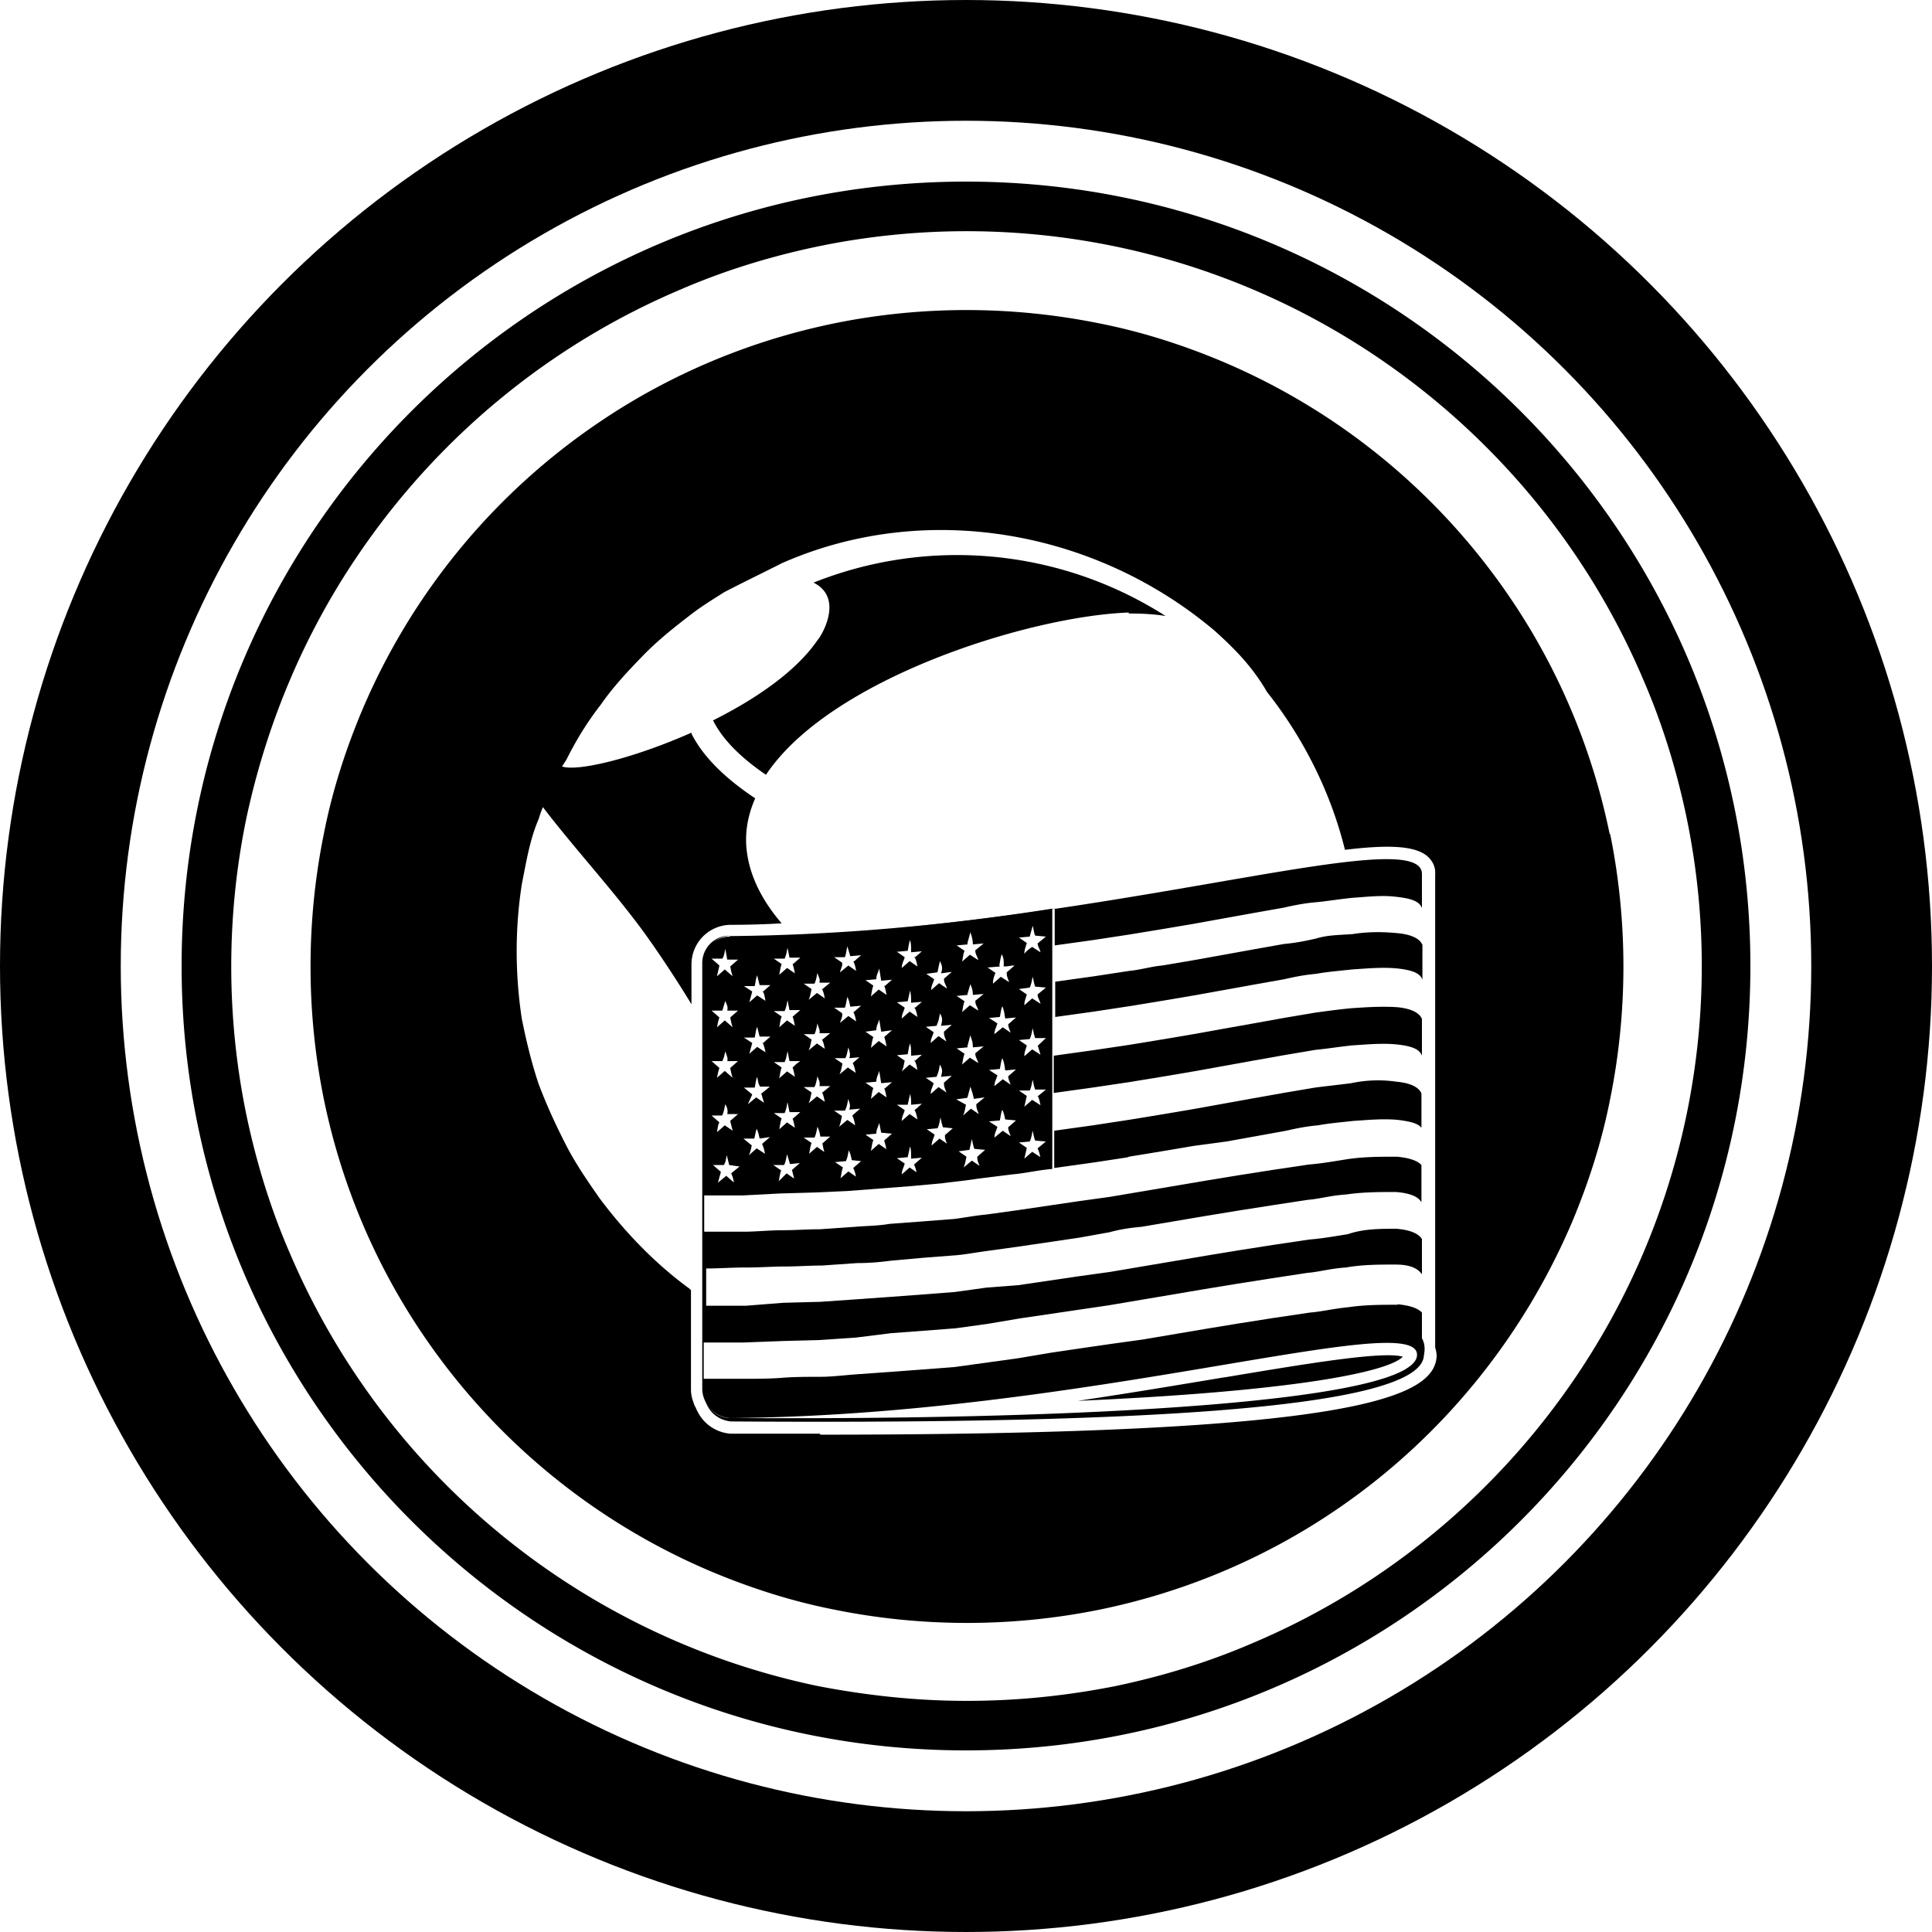 <svg width="32" height="32" fill="none" viewBox="0 0 32 32" xmlns="http://www.w3.org/2000/svg"><circle cx="16" cy="16" r="15" stroke="currentColor" stroke-width="2"/><g clip-path="url(#aust__circleClip)"><g fill="currentColor" style="transform:scale(.812);transform-origin:50% 50%"><path d="M16 0C7.16 0 0 7.16 0 16s7.16 16 16 16 16-7.16 16-16S24.84 0 16 0m12.44 24.38c-1.63 2.41-3.92 4.3-6.59 5.43-.9.39-1.85.68-2.81.88-1.01.2-2.01.3-3.03.3s-2.03-.11-3.02-.3A15.05 15.05 0 0 1 2.2 21.84c-.39-.9-.68-1.85-.88-2.81-.41-1.99-.41-4.05 0-6.04.41-1.92 1.17-3.74 2.27-5.36 1.63-2.41 3.92-4.3 6.59-5.43.9-.39 1.85-.68 2.81-.88a14.95 14.95 0 0 1 11.4 2.26c2.41 1.63 4.3 3.92 5.43 6.59.39.9.68 1.85.88 2.81a14.95 14.95 0 0 1-2.26 11.4"/><path d="M19.32 8.81c.15 0 .43 0 .75.05a7.9 7.9 0 0 0-7.18-.68c.66.33.11 1.16.09 1.16-.43.64-1.26 1.21-2.14 1.65.2.4.58.77 1.08 1.11 1.31-1.97 5.39-3.24 7.4-3.31zm-8.66 15.83c-.02.34.2.61.54.65 7.19.05 14.1-.16 14.14-1.35.53-2.5-13.62 2.28-14.67.7zm.48.58a.55.55 0 0 1-.47-.42c.06.25.29.42.54.42 7.17-.05 13.99-2.25 13.99-1.29s-6.79 1.34-13.99 1.29z"/><path d="M29.13 13.31c-.35-1.71-1.03-3.34-2.01-4.79a13.4 13.4 0 0 0-5.89-4.85c-.81-.34-1.65-.61-2.52-.78-.89-.18-1.8-.27-2.7-.27s-1.81.09-2.69.27c-1.71.35-3.34 1.03-4.79 2.01a13.4 13.4 0 0 0-4.85 5.89c-.34.81-.61 1.65-.78 2.52-.36 1.78-.36 3.62 0 5.4.35 1.71 1.03 3.34 2.01 4.79a13.4 13.4 0 0 0 5.89 4.85c.81.34 1.65.61 2.52.78 1.78.36 3.62.36 5.4 0 1.71-.35 3.34-1.03 4.79-2.01 2.15-1.45 3.83-3.5 4.85-5.89.34-.81.61-1.65.78-2.52.36-1.78.36-3.62 0-5.4zM13.02 25.54H11.2a.82.82 0 0 1-.67-.44l-.03-.06s-.02-.05-.04-.08l-.03-.09a.7.7 0 0 1-.04-.24v-2.02s-.02-.01-.02-.02c-.7-.51-1.32-1.15-1.85-1.86-.25-.36-.5-.72-.7-1.12-.2-.39-.39-.81-.54-1.21-.14-.42-.25-.87-.34-1.32-.14-.92-.14-1.85 0-2.75.09-.45.16-.9.34-1.32.03-.09.05-.16.09-.25.62.81 1.32 1.57 1.94 2.39.36.48.78 1.12 1.09 1.63v-.81c0-.45.36-.81.81-.81.34 0 .68-.01 1.03-.03-.37-.43-.64-.92-.71-1.46-.05-.38.02-.75.17-1.09-.6-.4-1.06-.84-1.3-1.32v-.02c-1.17.52-2.32.8-2.64.69l.09-.14c.2-.4.42-.76.7-1.12.25-.36.54-.67.85-.99s.65-.59.99-.85c.22-.17.45-.31.67-.45.26-.14 1.1-.55 1.17-.59 2.93-1.3 6.4-.69 8.84 1.37.4.36.77.73 1.07 1.25.75.95 1.3 2.05 1.59 3.22.91-.11 1.43-.08 1.68.13.11.1.17.22.16.37v9.65s.03.1.03.17c-.03.84-1.62 1.61-12.57 1.61z"/><path d="M21.27 24.39c-.9.15-1.91.32-2.99.48 4.34-.19 6.32-.58 6.63-.9q-.105-.03-.3-.03c-.65 0-2.01.23-3.33.45zm-1.95-4.5.67-.11.65-.11.67-.09 1.22-.22c.22-.05.42-.09.65-.11.21-.04.45-.06.72-.09.31-.02.61-.05.92-.02.22.03.39.06.47.16v-.7c-.06-.15-.28-.22-.51-.24a2.6 2.6 0 0 0-.92.03c-.31.04-.51.06-.74.09l-.65.11-.62.11-1.22.22-.65.11-.67.11-.72.11-.79.11v.76l.79-.11.72-.11zm5.48-4.56c-.31-.03-.61-.03-.92.02-.31.02-.51.02-.74.09-.22.05-.42.09-.65.11l-.62.11-1.22.22-.65.11c-.22.02-.45.09-.67.11l-.72.11-.79.11v.72l.79-.11.72-.11.67-.11.65-.11 1.22-.22.62-.11c.22-.05.42-.09.65-.11.22-.04.46-.06.74-.09.31-.02.61-.05.92-.02.26.03.46.08.51.23v-.71c-.06-.15-.28-.22-.51-.24m-7.01 3.26.79-.11.74-.11.67-.11.65-.11 1.22-.22.62-.11.65-.11c.22-.02.46-.06.74-.09.31-.02.61-.05.92-.02.26.03.46.08.51.23v-.75c-.06-.15-.28-.22-.51-.24-.31-.02-.61 0-.92.02-.31.03-.51.06-.74.09l-.65.11-.61.11-.62.11-.61.11-.65.11-.67.11-.74.11-.79.11zm-5.07-3.25c.28-.01.56-.03.85-.05-.28.02-.56.04-.85.05m5.09-.52v.76l.79-.11.72-.11.67-.11.65-.11 1.22-.22.62-.11c.22-.05.42-.09.65-.11.22-.02.46-.06.74-.09.31-.02.61-.06.92-.02.26.03.46.08.51.23v-.69c.02-.99-5.23.67-11.33 1.15 1.28-.1 2.56-.24 3.82-.44z"/><path d="M24.81 22.91c-.34 0-.67 0-1.01.05-.31.03-.54.09-.79.11l-.74.11-.7.11-.67.11-1.3.22-.65.09-.62.09-.61.09-.65.11-1.3.18-.65.05-.67.05-.7.05c-.26.02-.49.05-.74.05-.26 0-.51 0-.76.02s-.54.02-.79.02h-.81v-.74h.81l.79-.03.76-.02.74-.05.72-.09.67-.05.65-.05.65-.09.65-.11 1.83-.27 1.95-.33.67-.11.7-.11.72-.11c.25-.02.47-.09.79-.11.34-.06.67-.06 1.01-.06.24 0 .44.05.54.2v-.72c-.08-.13-.28-.19-.52-.21-.34 0-.67 0-.99.11-.31.05-.54.09-.79.11l-.74.11-.7.11-.67.11-1.95.33-.65.09-1.22.18-.65.05-.65.09-.65.05-.67.05-.7.05-.72.05-.76.02-.76.06h-.81v-.76c.27 0 .52-.02.81-.02s.54-.02.79-.02.51-.02.76-.02l.72-.05c.25 0 .47-.02.7-.05l.67-.06.65-.05c.22-.02.42-.06.65-.09l.65-.09 1.22-.18.61-.11c.22-.06.42-.09.65-.11l1.3-.22.67-.11.7-.11.72-.11c.25-.02.47-.09.79-.11.34-.05.67-.05 1.01-.05.25.02.45.08.52.21v-.76c-.09-.1-.28-.15-.5-.17-.34 0-.67 0-1.01.05-.31.05-.54.09-.79.11l-.74.11-.7.11-.67.11-1.95.33-.65.09-1.22.18-.65.09c-.22.02-.42.06-.65.09l-.65.05-.67.05c-.22.04-.47.04-.7.06l-.72.05c-.26 0-.51.02-.76.02-.26 0-.56.03-.79.03h-.81v-5.48c0-.31.25-.56.56-.56h.21-.25a.56.56 0 0 0-.56.56v8.68c0 .31.25.56.54.56 7.19-.05 14.14-2.45 14.14-1.3v-.81c-.09-.1-.28-.15-.5-.17z"/><path d="M11.19 15.4a.56.56 0 0 0-.56.56v4.72h.81l.77-.04.7-.02.67-.03 1.3-.1.65-.06c.22-.03.45-.05.7-.09l.72-.09c.25-.02.54-.09.81-.11v-5.31c-2.16.34-4.36.54-6.58.56zm-.16.45c.04-.06.04-.11.06-.2l.04.22h.22l-.16.14c.02.09.02.11.05.2l-.16-.14-.16.14.05-.22-.16-.14zm0 1.06.06-.2c.03.09.06.11.04.2h.22l-.16.14c.02.09.02.11.05.2l-.16-.14-.16.14c.02-.09.02-.11.05-.2l-.16-.14zm0 1.03c.04-.09.04-.11.06-.2.03.09.06.15.04.2h.22l-.16.14c.02.09.02.11.05.2l-.16-.14-.16.14c.02-.09.02-.11.05-.2l-.16-.14zm0 1.1c.04-.09.04-.14.06-.22.03.05.06.11.04.2h.22l-.16.14.05.2-.16-.11-.16.14c.02-.11.02-.15.05-.2l-.16-.14h.22zm.24 1.38-.16-.14-.17.14.06-.22-.16-.14h.22c.04-.06.04-.11.06-.2l.05.2.21.03-.17.14c.04.09.04.11.06.2zm4.76-4.89.06-.22c.02.07.05.14.05.25l.22-.02-.17.14c0 .09.04.11.06.2l-.17-.11-.16.14c.02-.09.02-.14.05-.22l-.16-.11.22-.02zm0 1.04.06-.2c.02.06.05.11.05.22l.22-.02-.17.14c0 .09.04.11.06.2l-.17-.11-.16.14c.02-.09.02-.14.05-.22l-.16-.11.22-.02zm0 1.06.06-.22c.02.09.05.12.05.25l.22-.02-.17.14c0 .09.04.11.06.2l-.17-.11-.16.14c.02-.09.02-.14.05-.22l-.16-.11.22-.02zm-.61-1.51c.02-.09.02-.11.05-.22.04.09.06.14.02.25l.22-.03-.16.14c0 .09.04.11.06.2l-.16-.11-.16.14c0-.09.04-.14.06-.22l-.16-.11.22-.03zm-.01 1.07c.04-.09.04-.14.06-.22.04.07.06.11.02.25l.22-.02-.16.14c0 .09.02.11.05.2l-.16-.11-.16.14c0-.09.04-.14.06-.22l-.16-.11.22-.02zm-3.51 2.64-.17-.11-.16.14c.04-.09.04-.11.06-.2l-.17-.14h.22c.02-.06.02-.11.05-.2.04.09.04.11.06.2l.21-.03-.16.14c.04.09.04.11.06.2m-.08-1.24.06.2-.16-.11-.17.14.09-.2-.17-.14h.22c.02-.09.02-.14.05-.22.02.09.02.14.06.2h.2l-.17.14zm.03-1.03c.04.09.04.11.06.2l-.17-.11-.16.14.06-.22-.17-.11h.22c.02-.09.02-.14.05-.22l.05.2h.22l-.16.14zm0-1.05c.04.06.04.11.06.2l-.17-.11-.16.14.06-.22-.17-.11h.22c.02-.09.02-.14.05-.22l.05.2h.22l-.16.14zm.65 3.83-.16-.11-.16.16c.02-.09.02-.14.05-.22l-.16-.11h.22c.04-.09.04-.14.06-.22l.06.2.2-.02-.16.14.05.2zm-.04-1.24c.03.09.03.11.05.2l-.16-.11-.16.14c.02-.09.02-.14.05-.22l-.16-.11h.22c.04-.09.04-.14.06-.22l.04.2h.22l-.16.14zm0-1.04c.03.09.03.11.05.2l-.16-.11-.16.14c.02-.09.02-.14.05-.22l-.16-.11h.22c.04-.09.04-.14.06-.22.02.09.02.11.04.2h.22s-.11.07-.16.14zm0-1.04c.03.09.03.11.05.2l-.16-.11-.16.14c.02-.09.02-.14.05-.22l-.16-.11h.22c.04-.09.04-.14.06-.22l.04.2h.22s-.11.09-.16.14zm0-1.07c.03.09.03.11.05.2l-.16-.11-.16.14c.02-.09.02-.14.05-.22l-.16-.11h.22c.04-.09.04-.14.06-.22l.04.2h.22l-.16.14zm.66 3.85-.16-.11-.16.14c.02-.09.02-.14.05-.22l-.16-.11h.22c.04-.09.04-.14.06-.22.04.09.04.11.06.2h.2l-.16.14c.02.09.02.11.05.2zm-.06-1.23c.04.09.04.11.06.2l-.16-.11-.17.14c.04-.09.04-.14.06-.22l-.16-.11h.22c.04-.09.04-.14.06-.22.02.07.06.11.04.2h.22l-.17.14zm0-1.08c.04.09.04.11.06.2l-.16-.11-.17.14c.04-.09.04-.14.06-.22l-.16-.11h.22c.04-.09.04-.14.06-.22.02.09.06.14.04.2h.22l-.17.14zm0-1.03c.04.09.04.11.06.2l-.16-.11-.17.14c.04-.09.04-.14.06-.22l-.16-.11h.22c.04-.09.04-.14.06-.22.02.09.06.11.04.2h.22l-.17.14zm.79 1.38-.16.14c.04.09.04.11.06.2l-.16-.11-.17.14c.04-.09.04-.14.06-.22l-.16-.11h.22c.04-.09.04-.14.06-.22.02.07.05.14.02.22l.22-.02zm-.31 1.09c.04-.09.04-.14.06-.22.02.09.05.11.02.22l.22-.02-.16.14c.04.09.04.11.06.2l-.16-.11-.17.14c.04-.09.04-.14.06-.22l-.16-.11h.22zm.22 1.37-.16-.11-.16.14c.02-.09.02-.14.05-.22l-.16-.11.22-.02c.04-.09.04-.14.06-.22.04.09.04.11.06.2l.19.02-.16.14c.04.09.04.11.06.2zm-.06-3.37c.04.09.04.11.06.2l-.16-.11-.17.14c.02-.07.06-.14.04-.2l-.16-.11h.22c.03-.09.03-.14.05-.22.04.09.04.11.06.2l.22-.02-.16.14zm0-1.03c.04.09.04.11.06.2l-.16-.11-.17.14c.02-.09.06-.14.04-.2l-.16-.11h.22c.03-.09.03-.14.05-.22l.06.2.22-.02-.16.14zm.68 3.84-.16-.11-.16.14c.02-.09.02-.14.05-.22l-.16-.11.22-.02c0-.09.04-.14.06-.22l.04.2.22.02-.16.14c.03.09.03.11.05.2zm-.05-1.26c.03.09.03.11.05.2l-.16-.11-.16.14c.02-.09.02-.14.05-.22l-.16-.11.22-.02c0-.09.04-.14.06-.22l.04.25.22-.02-.16.14zm0-1.04c.03.09.03.11.05.2l-.16-.11-.16.14c.02-.09.02-.14.05-.22l-.16-.11.22-.03c0-.09.04-.14.06-.22l.04.25.22-.03-.16.14zm0-1.05c.03.09.03.11.05.2l-.16-.11-.16.14c.02-.09.02-.14.05-.22l-.16-.11.22-.02c0-.09.04-.14.06-.22l.04.25.22-.02-.16.14zm.68 3.83-.16-.11-.16.14c0-.09.04-.14.06-.22l-.16-.11.22-.02.05-.22c.02.06.02.12.02.25l.22-.02-.16.14c.04.09.04.11.06.2zm-.06-1.29c.04.09.04.11.06.2l-.16-.11-.16.14c0-.09.04-.14.06-.22l-.16-.11h.22l.05-.22c.02.09.02.11.02.22l.22-.02-.16.14zm0-1.01c.04.09.04.11.06.2l-.16-.11-.16.14c.04-.09.04-.14.06-.22l-.16-.11.22-.02c.02-.09.02-.14.05-.22.02.09.02.11.02.25l.22-.02-.16.14zm0-1.08c.04.09.04.11.06.2l-.16-.11-.16.14c0-.09.04-.14.06-.22l-.16-.11.22-.02.05-.22c.02.09.02.14.02.25l.22-.02-.16.14zm0-1.03c.04.09.04.11.06.2l-.16-.11-.16.14c0-.09.04-.14.06-.22l-.16-.11.22-.02c.02-.09.02-.14.05-.22.02.09.02.11.02.25l.22-.02-.16.14zm.46 2.42c.04-.09.04-.14.06-.22.04.09.06.11.02.25l.22-.02-.16.14c0 .09.02.11.05.2l-.16-.11-.16.14c0-.09.04-.14.06-.22l-.16-.11.22-.02zm.21 1.4-.16-.11-.16.14c0-.09.04-.14.06-.22l-.16-.11.22-.02c.04-.09.04-.14.06-.22.02.09.02.11.05.2l.2.02-.16.14c0 .09.02.11.05.2zm.41-.95.06-.22c.02.07.05.14.07.25l.22-.03-.17.14c0 .09.02.11.05.2l-.16-.11-.16.14c.04-.09.04-.14.06-.22l-.2-.11.22-.03zm.25 1.4-.16-.11-.17.14c.04-.09.04-.14.06-.22l-.16-.11.22-.03.05-.22c.02.09.02.11.05.2l.22.02-.16.14c0 .09.02.11.05.2zm.4-4.1c.02-.09.02-.14.05-.22.04.09.04.11.04.25.09 0 .14-.02.22-.02l-.16.14c0 .09.02.11.05.2l-.17-.11-.16.14c0-.09.02-.14.05-.22l-.16-.11.25-.02zm.18 3.29c0 .09.02.11.05.2l-.16-.11-.17.14c0-.09.04-.14.06-.22l-.17-.11.22-.02c.02-.09.02-.14.05-.22.04.09.04.11.06.2l.22.02-.16.14zm0-1.05c0 .09.02.11.05.2l-.16-.11-.17.14c0-.09.04-.14.06-.22l-.17-.11.22-.02c.02-.09.02-.14.05-.22.04.09.04.12.06.25l.22-.02-.16.14zm0-1.06c0 .09.02.11.05.2l-.16-.11-.17.14c0-.09.04-.14.06-.22l-.17-.11.22-.02c.02-.09.02-.14.05-.22.04.09.04.14.06.25l.22-.02-.16.14zm.66 2.74-.17-.11-.16.14.05-.22-.16-.11.22-.02c.04-.09.04-.14.06-.22.02.09.02.11.05.2l.22.02-.17.14c.04.09.04.11.06.2zm-.06-1.26c.04.09.04.11.06.2l-.17-.11-.16.14.05-.22-.16-.11h.22c.04-.09.04-.14.06-.22.02.09.02.11.05.2h.22l-.17.14zm0-1.03.06.2-.17-.11-.16.14c0-.09.03-.14.05-.22l-.16-.11.22-.02c.04-.09.04-.14.06-.22.02.09.02.11.05.2h.22l-.17.16zm0-1.04c0 .09.04.11.06.2l-.17-.11-.16.14c0-.09.03-.14.05-.22l-.16-.11.22-.03c.04-.09.04-.14.06-.22.02.07.02.11.05.2l.22.02-.17.14zm0-1.05c0 .09.04.11.06.2l-.17-.11s-.11.07-.16.14c0-.09.03-.14.05-.22l-.16-.11.22-.02.06-.22c.02.06.02.12.05.2l.22.02-.17.14z"/></g></g><defs><clipPath id="aust__circleClip"><circle cx="16" cy="16" r="13"/></clipPath></defs></svg>